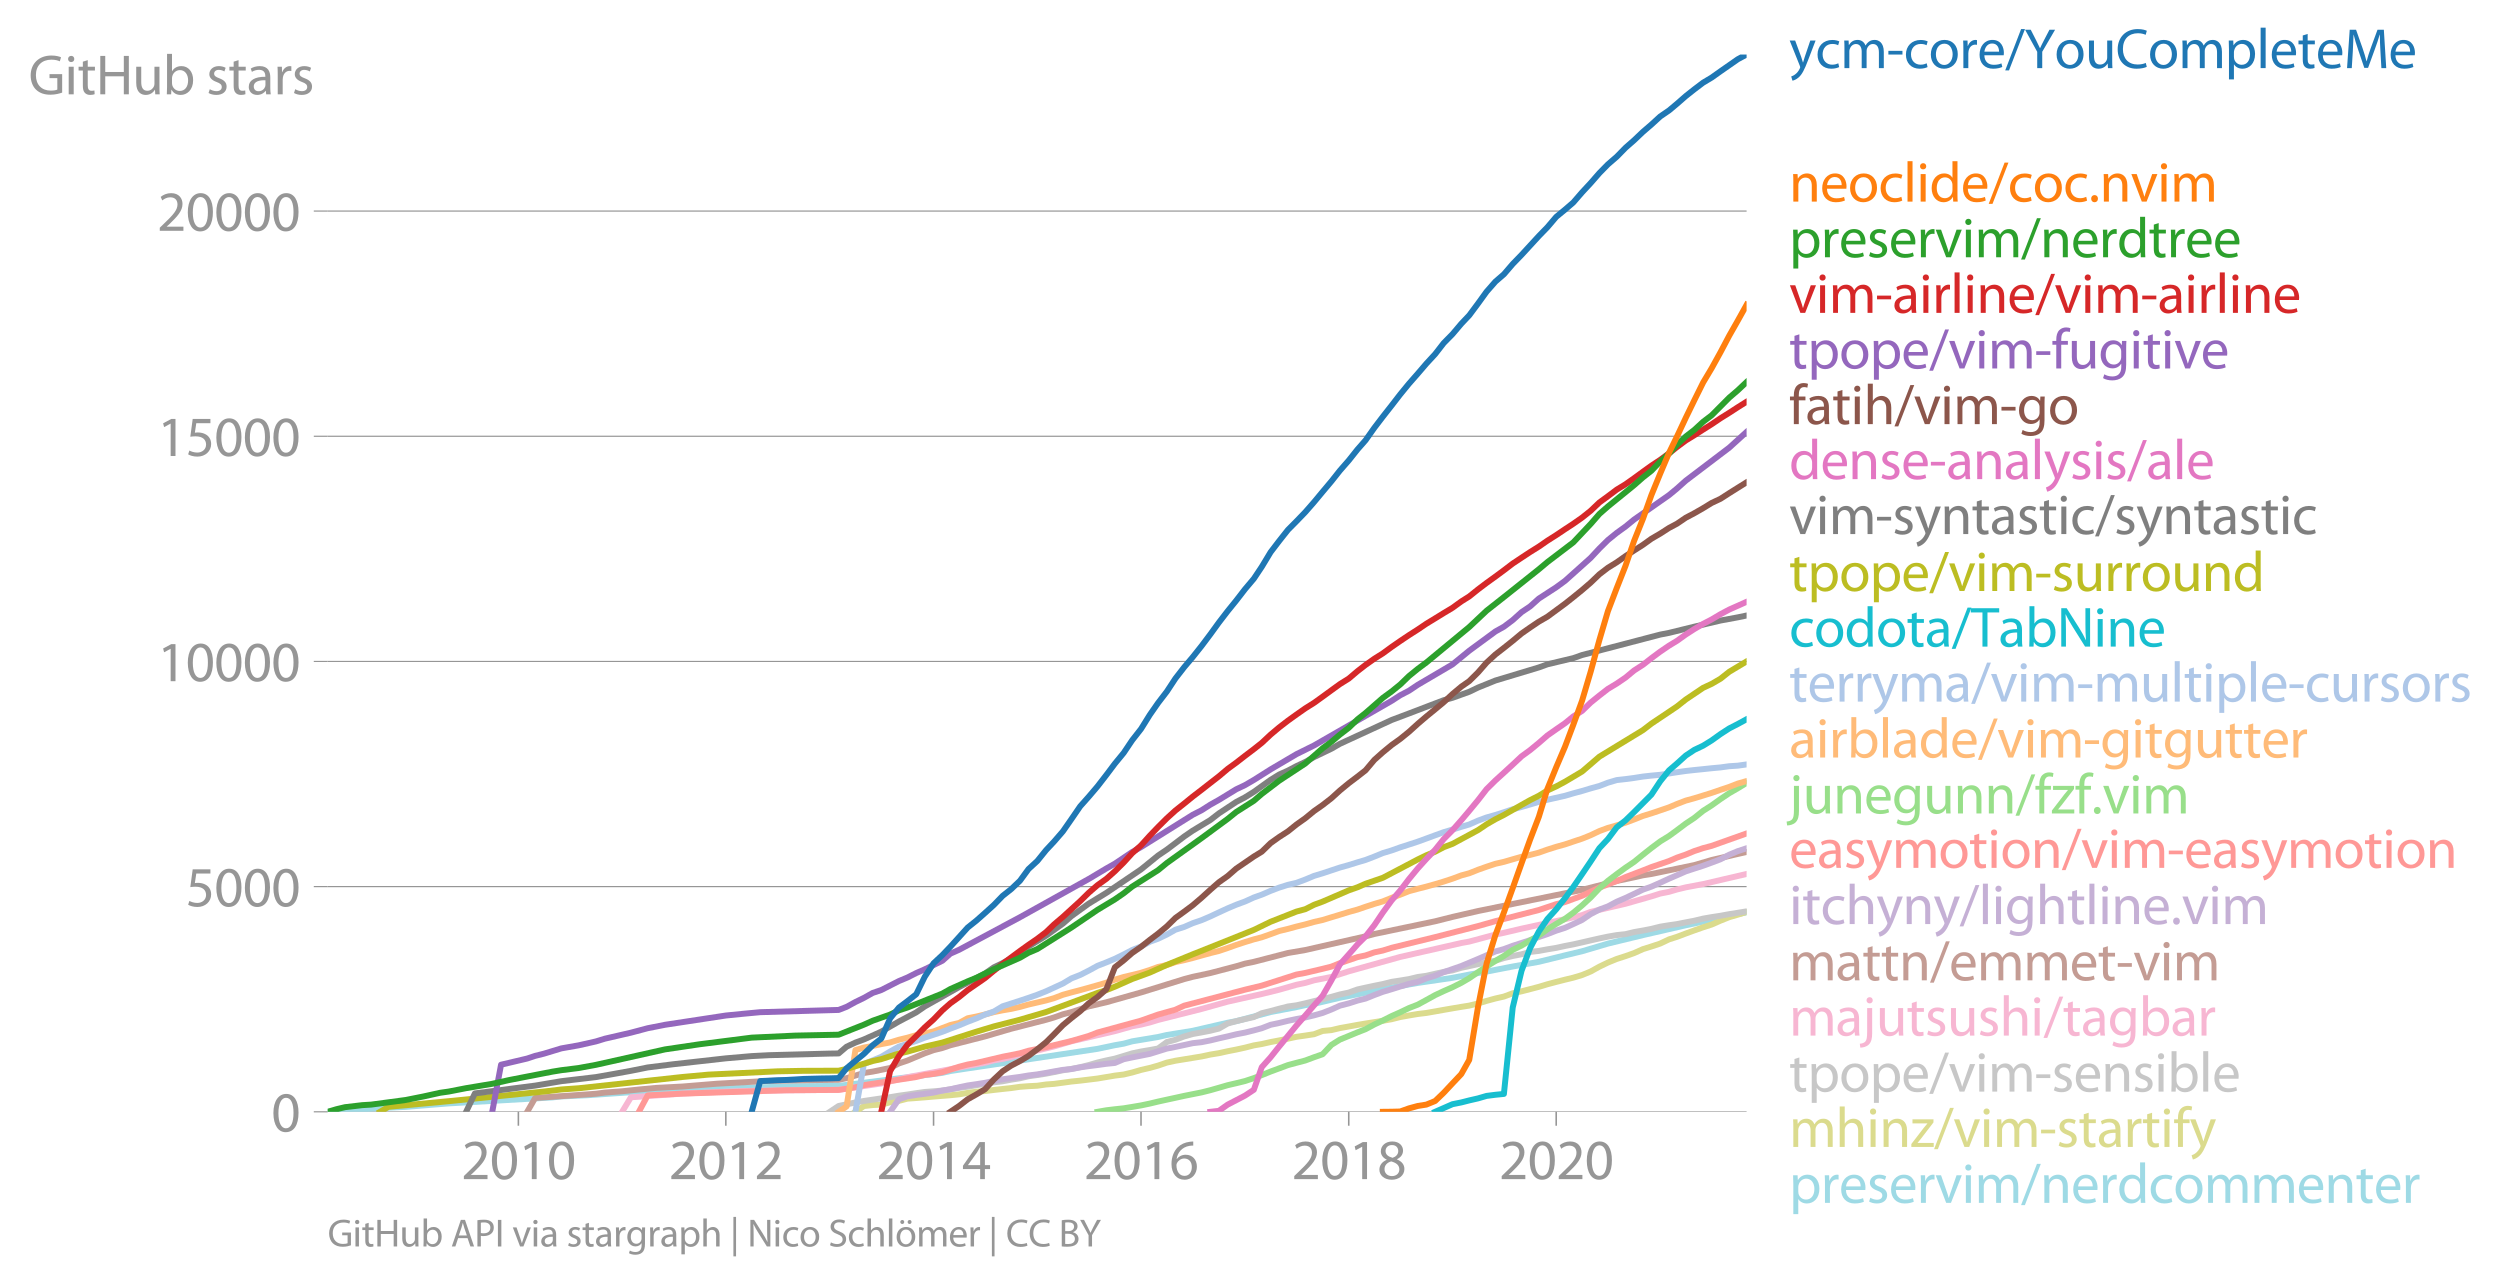<svg height="431.141" viewBox="0 0 629.218 323.356" width="838.957" xmlns="http://www.w3.org/2000/svg" xmlns:xlink="http://www.w3.org/1999/xlink"><defs><style>*{stroke-linecap:butt;stroke-linejoin:round}</style></defs><g id="figure_1"><path d="M0 323.356h629.218V0H0z" style="fill:none" id="patch_1"/><g id="axes_1"><path d="M82.476 279.829h357.12V13.717H82.476z" style="fill:none" id="patch_2"/><g id="matplotlib.axis_1"><g id="xtick_1"><g id="line2d_1"><defs><path d="M0 0v3.5" id="m887805b06a" style="stroke:#969696;stroke-width:.4"/></defs><use style="fill:#969696;stroke:#969696;stroke-width:.4" x="130.469" xlink:href="#m887805b06a" y="279.829"/></g><g style="fill:#969696" transform="matrix(.14 0 0 -.14 116.106 296.769)" id="text_1"><defs><path d="M2944 0v467H1075v13l333 307c877 845 1434 1466 1434 2234 0 595-378 1209-1274 1209-480 0-890-179-1178-422l180-397c192 160 505 352 883 352 621 0 825-390 825-813-6-627-486-1164-1548-2176L288 346V0h2656z" id="MyriadPro-Regular-32" transform="scale(.016)"/><path d="M1677 4230c-845 0-1447-768-1447-2163C243 691 794-70 1606-70c922 0 1447 780 1447 2195 0 1325-499 2105-1376 2105zm-32-435c582 0 845-672 845-1696 0-1062-276-1734-852-1734-512 0-844 614-844 1696 0 1133 358 1734 851 1734z" id="MyriadPro-Regular-30" transform="scale(.016)"/><path d="M1510 0h544v4160h-480l-908-486 108-429 724 390h12V0z" id="MyriadPro-Regular-31" transform="scale(.016)"/></defs><use xlink:href="#MyriadPro-Regular-32"/><use x="51.3" xlink:href="#MyriadPro-Regular-30"/><use x="102.6" xlink:href="#MyriadPro-Regular-31"/><use x="153.9" xlink:href="#MyriadPro-Regular-30"/></g></g><g id="xtick_2"><use style="fill:#969696;stroke:#969696;stroke-width:.4" x="182.682" xlink:href="#m887805b06a" y="279.829" id="line2d_2"/><g style="fill:#969696" transform="matrix(.14 0 0 -.14 168.318 296.769)" id="text_2"><use xlink:href="#MyriadPro-Regular-32"/><use x="51.3" xlink:href="#MyriadPro-Regular-30"/><use x="102.6" xlink:href="#MyriadPro-Regular-31"/><use x="153.9" xlink:href="#MyriadPro-Regular-32"/></g></g><g id="xtick_3"><use style="fill:#969696;stroke:#969696;stroke-width:.4" x="234.966" xlink:href="#m887805b06a" y="279.829" id="line2d_3"/><g style="fill:#969696" transform="matrix(.14 0 0 -.14 220.603 296.769)" id="text_3"><defs><path d="M2560 0v1133h582v441h-582v2586h-608L96 1504v-371h1933V0h531zM666 1574v13l1017 1415c115 192 218 371 346 614h19c-13-218-19-435-19-653V1574H666z" id="MyriadPro-Regular-34" transform="scale(.016)"/></defs><use xlink:href="#MyriadPro-Regular-32"/><use x="51.3" xlink:href="#MyriadPro-Regular-30"/><use x="102.6" xlink:href="#MyriadPro-Regular-31"/><use x="153.9" xlink:href="#MyriadPro-Regular-34"/></g></g><g id="xtick_4"><use style="fill:#969696;stroke:#969696;stroke-width:.4" x="287.178" xlink:href="#m887805b06a" y="279.829" id="line2d_4"/><g style="fill:#969696" transform="matrix(.14 0 0 -.14 272.815 296.769)" id="text_4"><defs><path d="M2662 4224c-102 0-243-6-409-32-525-64-986-275-1331-614-410-410-704-1056-704-1876C218 621 800-70 1690-70c864 0 1382 704 1382 1465 0 813-518 1344-1254 1344-461 0-807-217-1005-480h-19c96 685 563 1331 1446 1479 160 25 307 32 422 25v461zM1690 365c-589 0-903 505-916 1190 0 103 26 186 64 250 154 301 468 512 807 512 518 0 857-359 857-954s-326-998-806-998h-6z" id="MyriadPro-Regular-36" transform="scale(.016)"/></defs><use xlink:href="#MyriadPro-Regular-32"/><use x="51.3" xlink:href="#MyriadPro-Regular-30"/><use x="102.6" xlink:href="#MyriadPro-Regular-31"/><use x="153.9" xlink:href="#MyriadPro-Regular-36"/></g></g><g id="xtick_5"><use style="fill:#969696;stroke:#969696;stroke-width:.4" x="339.462" xlink:href="#m887805b06a" y="279.829" id="line2d_5"/><g style="fill:#969696" transform="matrix(.14 0 0 -.14 325.1 296.769)" id="text_5"><defs><path d="M1062 2170c-512-218-825-589-825-1114C237 448 762-70 1632-70c794 0 1414 486 1414 1209 0 506-320 871-838 1075v20c512 243 685 620 685 972 0 519-403 1024-1210 1024-729 0-1286-448-1286-1107 0-358 198-717 659-934l6-19zm583-1831c-531 0-851 371-832 794 0 397 262 717 749 857 563-160 915-403 915-908 0-423-327-743-832-743zm6 3488c506 0 704-345 704-678 0-378-275-634-633-755-480 128-794 352-794 768 0 358 256 665 723 665z" id="MyriadPro-Regular-38" transform="scale(.016)"/></defs><use xlink:href="#MyriadPro-Regular-32"/><use x="51.3" xlink:href="#MyriadPro-Regular-30"/><use x="102.6" xlink:href="#MyriadPro-Regular-31"/><use x="153.9" xlink:href="#MyriadPro-Regular-38"/></g></g><g id="xtick_6"><use style="fill:#969696;stroke:#969696;stroke-width:.4" x="391.675" xlink:href="#m887805b06a" y="279.829" id="line2d_6"/><g style="fill:#969696" transform="matrix(.14 0 0 -.14 377.312 296.769)" id="text_6"><use xlink:href="#MyriadPro-Regular-32"/><use x="51.3" xlink:href="#MyriadPro-Regular-30"/><use x="102.6" xlink:href="#MyriadPro-Regular-32"/><use x="153.9" xlink:href="#MyriadPro-Regular-30"/></g></g></g><g id="matplotlib.axis_2"><g id="ytick_1"><path clip-path="url(#pfabd63488b)" d="M82.476 279.829h357.12" style="fill:none;stroke:#969696;stroke-linecap:square;stroke-width:.3" id="line2d_7"/><g id="line2d_8"><defs><path d="M0 0h-3.5" id="m510ba812ea" style="stroke:#969696;stroke-width:.3"/></defs><use style="fill:#969696;stroke:#969696;stroke-width:.3" x="82.476" xlink:href="#m510ba812ea" y="279.829"/></g><use xlink:href="#MyriadPro-Regular-30" style="fill:#969696" transform="matrix(.14 0 0 -.14 68.295 284.799)" id="text_7"/></g><g id="ytick_2"><path clip-path="url(#pfabd63488b)" d="M82.476 223.151h357.12" style="fill:none;stroke:#969696;stroke-linecap:square;stroke-width:.3" id="line2d_9"/><use style="fill:#969696;stroke:#969696;stroke-width:.3" x="82.476" xlink:href="#m510ba812ea" y="223.151" id="line2d_10"/><g style="fill:#969696" transform="matrix(.14 0 0 -.14 46.75 228.121)" id="text_8"><defs><path d="M2771 4160H781L512 2163c154 19 339 45 576 45 832 0 1190-384 1197-922 0-556-455-902-986-902-377 0-717 128-889 230L269 186C467 58 851-70 1306-70c902 0 1548 608 1548 1420 0 525-268 884-595 1069-256 154-576 224-896 224-153 0-243-13-339-25l160 1068h1587v474z" id="MyriadPro-Regular-35" transform="scale(.016)"/></defs><use xlink:href="#MyriadPro-Regular-35"/><use x="51.3" xlink:href="#MyriadPro-Regular-30"/><use x="102.6" xlink:href="#MyriadPro-Regular-30"/><use x="153.9" xlink:href="#MyriadPro-Regular-30"/></g></g><g id="ytick_3"><path clip-path="url(#pfabd63488b)" d="M82.476 166.474h357.12" style="fill:none;stroke:#969696;stroke-linecap:square;stroke-width:.3" id="line2d_11"/><use style="fill:#969696;stroke:#969696;stroke-width:.3" x="82.476" xlink:href="#m510ba812ea" y="166.474" id="line2d_12"/><g style="fill:#969696" transform="matrix(.14 0 0 -.14 39.568 171.444)" id="text_9"><use xlink:href="#MyriadPro-Regular-31"/><use x="51.3" xlink:href="#MyriadPro-Regular-30"/><use x="102.6" xlink:href="#MyriadPro-Regular-30"/><use x="153.9" xlink:href="#MyriadPro-Regular-30"/><use x="205.2" xlink:href="#MyriadPro-Regular-30"/></g></g><g id="ytick_4"><path clip-path="url(#pfabd63488b)" d="M82.476 109.796h357.12" style="fill:none;stroke:#969696;stroke-linecap:square;stroke-width:.3" id="line2d_13"/><use style="fill:#969696;stroke:#969696;stroke-width:.3" x="82.476" xlink:href="#m510ba812ea" y="109.796" id="line2d_14"/><g style="fill:#969696" transform="matrix(.14 0 0 -.14 39.568 114.766)" id="text_10"><use xlink:href="#MyriadPro-Regular-31"/><use x="51.3" xlink:href="#MyriadPro-Regular-35"/><use x="102.6" xlink:href="#MyriadPro-Regular-30"/><use x="153.9" xlink:href="#MyriadPro-Regular-30"/><use x="205.2" xlink:href="#MyriadPro-Regular-30"/></g></g><g id="ytick_5"><path clip-path="url(#pfabd63488b)" d="M82.476 53.119h357.12" style="fill:none;stroke:#969696;stroke-linecap:square;stroke-width:.3" id="line2d_15"/><use style="fill:#969696;stroke:#969696;stroke-width:.3" x="82.476" xlink:href="#m510ba812ea" y="53.119" id="line2d_16"/><g style="fill:#969696" transform="matrix(.14 0 0 -.14 39.568 58.089)" id="text_11"><use xlink:href="#MyriadPro-Regular-32"/><use x="51.3" xlink:href="#MyriadPro-Regular-30"/><use x="102.6" xlink:href="#MyriadPro-Regular-30"/><use x="153.9" xlink:href="#MyriadPro-Regular-30"/><use x="205.2" xlink:href="#MyriadPro-Regular-30"/></g></g><g style="fill:#969696" transform="matrix(.14 0 0 -.14 7.2 23.736)" id="text_12"><defs><path d="M3770 2266H2349v-448h877V531c-128-64-378-115-743-115-1005 0-1664 646-1664 1741 0 1081 685 1734 1735 1734 435 0 723-83 953-185l135 454c-186 90-576 198-1076 198-1446 0-2329-940-2336-2227 0-672 231-1248 602-1606 422-403 960-570 1613-570 582 0 1075 147 1325 237v2074z" id="MyriadPro-Regular-47" transform="scale(.016)"/><path d="M1030 0v3098H467V0h563zM749 4320c-205 0-352-154-352-352 0-192 141-346 339-346 224 0 365 154 358 346 0 198-134 352-345 352z" id="MyriadPro-Regular-69" transform="scale(.016)"/><path d="M595 3667v-569H115v-429h480V979c0-365 58-640 218-806C947 19 1158-70 1421-70c217 0 390 38 499 83l-26 422c-83-25-172-38-326-38-314 0-422 217-422 601v1671h806v429h-806v742l-551-173z" id="MyriadPro-Regular-74" transform="scale(.016)"/><path d="M486 4314V0h557v2022h2087V0h563v4314h-563V2509H1043v1805H486z" id="MyriadPro-Regular-48" transform="scale(.016)"/><path d="M3059 3098h-563V1197c0-103-19-205-51-288-103-250-365-512-743-512-512 0-691 397-691 985v1716H448V1286C448 198 1030-70 1517-70c550 0 877 326 1024 576h13l32-506h499c-19 243-26 525-26 845v2253z" id="MyriadPro-Regular-75" transform="scale(.016)"/><path d="M467 800c0-275-13-589-25-800h486l26 512h19c230-410 589-582 1037-582 691 0 1388 550 1388 1657 7 941-537 1581-1305 1581-499 0-858-224-1056-570h-13v1946H467V800zm557 998c0 90 19 167 32 231 115 429 474 691 858 691 601 0 921-531 921-1152 0-710-352-1190-941-1190-409 0-736 268-844 659-13 64-26 134-26 205v556z" id="MyriadPro-Regular-62" transform="scale(.016)"/><path d="M250 147C467 19 781-70 1120-70c736 0 1158 390 1158 934 0 461-275 730-812 934-404 154-589 269-589 525 0 231 185 423 518 423 288 0 512-103 634-180l141 410c-173 102-448 192-762 192-666 0-1069-410-1069-909 0-371 263-678 819-877 416-153 576-300 576-569 0-256-192-461-601-461-282 0-576 115-743 224L250 147z" id="MyriadPro-Regular-73" transform="scale(.016)"/><path d="M2643 1901c0 621-230 1267-1177 1267-391 0-762-109-1018-275l128-371c218 140 518 230 806 230 634 0 704-461 704-717v-64C890 1978 224 1568 224 819c0-448 320-889 947-889 442 0 775 217 947 460h20l44-390h512c-38 211-51 474-51 742v1159zm-544-858c0-57-13-121-32-179-89-262-345-518-749-518-288 0-531 172-531 537 0 602 698 711 1312 698v-538z" id="MyriadPro-Regular-61" transform="scale(.016)"/><path d="M467 0h557v1651c0 96 13 186 26 263 76 422 358 723 755 723 77 0 134-7 192-19v531c-51 13-96 19-160 19-378 0-717-262-858-678h-25l-20 608H442c19-288 25-602 25-967V0z" id="MyriadPro-Regular-72" transform="scale(.016)"/></defs><use xlink:href="#MyriadPro-Regular-47"/><use x="64.6" xlink:href="#MyriadPro-Regular-69"/><use x="88" xlink:href="#MyriadPro-Regular-74"/><use x="121.1" xlink:href="#MyriadPro-Regular-48"/><use x="186.3" xlink:href="#MyriadPro-Regular-75"/><use x="241.4" xlink:href="#MyriadPro-Regular-62"/><use x="298.3" xlink:href="#MyriadPro-Regular-20"/><use x="319.5" xlink:href="#MyriadPro-Regular-73"/><use x="359.1" xlink:href="#MyriadPro-Regular-74"/><use x="392.2" xlink:href="#MyriadPro-Regular-61"/><use x="440.4" xlink:href="#MyriadPro-Regular-72"/><use x="473.1" xlink:href="#MyriadPro-Regular-73"/></g></g><path clip-path="url(#pfabd63488b)" d="m82.476 279.829 2.217-.272 10.944-.67 6.508-.305 10.8-.873 26.107-1.508 2.217-.238 6.58-.306 10.944-.76 4.22-.328 6.508-.306 30.612-.862 10.944-.102 26.106-3.276 2.003-.453 4.363-.669 6.58-.975 26.106-3.944 4.363-.919 2.217-.385 2.146-.59L291.47 261l2.217-.51 6.509-1.054 8.797-2.029 2.146-.397 8.654-2.29 6.509-1.246 2.217-.488 2.218-.34 6.508-1.53 13.018-2.573 6.58-1.157 8.726-1.28 4.22-.817 4.363-.76 6.58-1.269 6.58-1.19 6.58-1.62 4.292-1.032 6.508-1.927 8.798-2.132 10.8-2.482 4.363-.918 2.146-.329 4.434-1.19 4.363-.816h0" style="fill:none;stroke:#9edae5;stroke-linecap:square;stroke-width:1.5" id="line2d_17"/><path clip-path="url(#pfabd63488b)" d="m215.297 279.829 2.145-1.451 2.218-.25 2.145-.102 2.218-.59 2.217-.362 2.145-.555 2.218-.16 2.145-.17 2.218-.192 2.217-.181 2.003-.159 2.217-.227 2.146-.362 2.217-.295 2.146-.17 2.217-.272 2.217-.25 2.146-.226 2.217-.318 2.146-.158 2.217-.114 2.217-.317 2.003-.147 2.217-.295 2.146-.295 2.217-.227 2.146-.26 2.217-.272 2.217-.374 2.146-.363 2.217-.272 2.146-.51 2.217-.646 2.218-.51 2.074-.579 2.217-.76 2.146-.464 2.217-.363 2.146-.351 2.217-.363 2.217-.476 2.146-.351 2.217-.488 2.146-.42 2.217-.487 2.217-.566 2.003-.34 2.217-.5 2.146-.407 2.217-.442 2.146-.465 2.217-.317 2.218-.34 2.145-.817 2.217-.215 2.146-.51 2.217-.397 2.218-.408 2.002-.34 2.218-.351 2.145-.34 2.218-.397 2.145-.544 2.218-.397 2.217-.374 2.146-.26 2.217-.386 2.146-.386 2.217-.385 2.217-.374 2.003-.318 2.217-.544 2.146-.646 2.217-.6 2.146-.488 2.217-.827 2.217-.488 2.146-.555 2.217-.578 2.146-.647 2.217-.589 2.217-.567 2.075-.499 2.217-.668 2.146-.884 2.217-1.225 2.145-1.031 2.218-.907 2.217-.714 2.146-.76 2.217-.997 2.146-.669 2.217-.737 2.217-1.054 2.003-.635 2.217-.839 2.146-.782 2.217-.782 2.146-.691 2.217-.975 2.217-.884 2.146-.624 2.217-.691" style="fill:none;stroke:#dbdb8d;stroke-linecap:square;stroke-width:1.5" id="line2d_18"/><path clip-path="url(#pfabd63488b)" d="m208.86 279.829 2.217-1.474 2.002-.408 2.218-.476 2.145-.374 2.218-.329 2.145-.317 2.218-.306 2.217-.375 2.145-.294 2.218-.34 2.145-.306 2.218-.16 2.217-.192 2.003-.317 2.217-.363 2.146-.295 2.217-.374 2.146-.34 2.217-.374 2.217-.272 2.146-.408 2.217-.351 2.146-.5 2.217-.317 2.217-.35 2.003-.386 2.217-.454 2.146-.351 2.217-.43 2.146-.534 2.217-.646 2.217-.521 2.146-.454 2.217-.668 2.146-.658 2.217-.465 2.218-.374 2.074-.385 2.217-1.632 2.146-.579 2.217-.827 2.146-.612 2.217-.397 2.217-.43 2.146-.533 2.217-1.281 2.146-.59 2.217-.533 2.217-.498 2.003-.975 2.217-.544 2.146-.578 2.217-.567 2.146-.295 2.217-.499 2.218-.555 2.145-.488 2.217-.589 2.146-.6 2.217-.477 2.218-.793 2.002-.442 2.218-.476 2.145-.431 2.218-.556 2.145-.328 2.218-.363 2.217-.533 2.146-.295 2.217-.51 2.146-.476 2.217-.374 2.217-.657 2.003-.431 2.217-.488 2.146-.464 2.217-.386 2.146-.68 2.217-.521 2.217-.431 2.146-.59 2.217-.26 2.146-.397 2.217-.363 2.217-.487 2.075-.397 2.217-.499 2.146-.498 2.217-.5 2.145-.453 2.218-.385 2.217-.238 2.146-.521 2.217-.386 2.146-.42 2.217-.555 2.217-.362 2.003-.284 2.217-.442 2.146-.408 2.217-.533 2.146-.374 2.217-.34 2.217-.408 2.146-.34 2.217-.363" style="fill:none;stroke:#c7c7c7;stroke-linecap:square;stroke-width:1.5" id="line2d_19"/><g style="fill:#1f77b4" transform="matrix(.14 0 0 -.14 450.31 17.14)" id="text_13"><defs><path d="M58 3098 1203 243c26-70 39-115 39-147s-20-77-45-134c-128-288-320-506-474-628-166-140-352-230-493-275l141-473c141 25 416 121 691 364 384 333 660 877 1063 1940l845 2208h-596l-614-1818c-77-224-141-461-198-646h-13c-51 185-128 428-199 633L672 3098H58z" id="MyriadPro-Regular-79" transform="scale(.016)"/><path d="M2579 538c-160-71-371-154-691-154-614 0-1075 442-1075 1158 0 647 384 1172 1094 1172 307 0 519-71 653-148l128 436c-154 76-448 160-781 160-1011 0-1664-692-1664-1645C243 570 851-70 1786-70c416 0 742 108 889 185l-96 423z" id="MyriadPro-Regular-63" transform="scale(.016)"/><path d="M467 0h551v1869c0 96 12 192 44 275 90 282 346 563 698 563 429 0 646-358 646-851V0h551v1914c0 102 19 204 45 281 96 275 345 512 665 512 455 0 672-358 672-953V0h551v1824c0 1075-608 1344-1018 1344-294 0-499-77-685-218-128-96-249-230-345-403h-13c-135 365-455 621-877 621-512 0-800-275-973-570h-19l-26 500H442c19-256 25-519 25-839V0z" id="MyriadPro-Regular-6d" transform="scale(.016)"/><path d="M192 1939v-416h1581v416H192z" id="MyriadPro-Regular-2d" transform="scale(.016)"/><path d="M1779 3168c-857 0-1536-608-1536-1645C243 544 890-70 1728-70c749 0 1542 499 1542 1644 0 948-601 1594-1491 1594zm-13-422c666 0 928-666 928-1191 0-697-403-1203-940-1203-551 0-941 512-941 1190 0 589 288 1204 953 1204z" id="MyriadPro-Regular-6f" transform="scale(.016)"/><path d="M2957 1446c6 58 19 148 19 263 0 569-269 1459-1280 1459-902 0-1453-736-1453-1670C243 563 813-70 1766-70c493 0 832 108 1031 198l-96 403c-211-89-455-160-858-160-563 0-1049 314-1062 1075h2176zM787 1850c45 390 295 915 864 915 634 0 787-557 781-915H787z" id="MyriadPro-Regular-65" transform="scale(.016)"/><path d="m422-256 1792 4640h-435L-6-256h428z" id="MyriadPro-Regular-2f" transform="scale(.016)"/><path d="M2010 0v1837l1446 2477h-634l-620-1191c-167-326-314-608-436-889h-12c-135 300-263 563-429 889L717 4314H83l1363-2484V0h564z" id="MyriadPro-Regular-59" transform="scale(.016)"/><path d="M3386 582c-224-108-570-179-909-179-1050 0-1658 679-1658 1735 0 1132 672 1779 1683 1779 359 0 660-77 871-179l134 454c-147 77-486 192-1024 192-1337 0-2253-915-2253-2266C230 704 1146-70 2362-70c524 0 934 108 1139 211l-115 441z" id="MyriadPro-Regular-43" transform="scale(.016)"/><path d="M467-1267h557V416h13c185-307 544-486 953-486 730 0 1408 550 1408 1664 0 940-563 1574-1312 1574-505 0-870-224-1100-602h-13l-26 532H442c12-295 25-615 25-1012v-3353zm557 3059c0 77 19 160 38 230 109 423 468 698 852 698 595 0 921-531 921-1152 0-710-345-1197-941-1197-403 0-742 269-844 659-13 71-26 148-26 231v531z" id="MyriadPro-Regular-70" transform="scale(.016)"/><path d="M467 0h563v4544H467V0z" id="MyriadPro-Regular-6c" transform="scale(.016)"/><path d="M4230 0h544l-268 4314h-711l-768-2087c-192-544-345-1017-454-1453h-19c-109 448-256 922-436 1453l-736 2087H672L371 0h531l116 1850c38 646 70 1369 83 1907h13c121-512 294-1069 499-1677L2310 26h423l761 2092c218 589 397 1133 544 1639h20c-7-538 32-1261 64-1863L4230 0z" id="MyriadPro-Regular-4d" transform="scale(.016)"/></defs><use xlink:href="#MyriadPro-Regular-79"/><use x="47.1" xlink:href="#MyriadPro-Regular-63"/><use x="91.9" xlink:href="#MyriadPro-Regular-6d"/><use x="175.3" xlink:href="#MyriadPro-Regular-2d"/><use x="206" xlink:href="#MyriadPro-Regular-63"/><use x="250.8" xlink:href="#MyriadPro-Regular-6f"/><use x="305.7" xlink:href="#MyriadPro-Regular-72"/><use x="338.4" xlink:href="#MyriadPro-Regular-65"/><use x="388.5" xlink:href="#MyriadPro-Regular-2f"/><use x="422.8" xlink:href="#MyriadPro-Regular-59"/><use x="476.9" xlink:href="#MyriadPro-Regular-6f"/><use x="531.8" xlink:href="#MyriadPro-Regular-75"/><use x="586.9" xlink:href="#MyriadPro-Regular-43"/><use x="644.9" xlink:href="#MyriadPro-Regular-6f"/><use x="699.8" xlink:href="#MyriadPro-Regular-6d"/><use x="783.2" xlink:href="#MyriadPro-Regular-70"/><use x="840.1" xlink:href="#MyriadPro-Regular-6c"/><use x="863.7" xlink:href="#MyriadPro-Regular-65"/><use x="913.8" xlink:href="#MyriadPro-Regular-74"/><use x="946.9" xlink:href="#MyriadPro-Regular-65"/><use x="997" xlink:href="#MyriadPro-Regular-4d"/><use x="1077.4" xlink:href="#MyriadPro-Regular-65"/></g><g style="fill:#ff7f0e" transform="matrix(.14 0 0 -.14 450.31 50.745)" id="text_14"><defs><path d="M467 0h563v1862c0 96 13 192 39 263 96 313 384 576 755 576 531 0 717-416 717-915V0h563v1850c0 1062-666 1318-1094 1318-512 0-871-288-1024-582h-13l-32 512H442c19-256 25-519 25-839V0z" id="MyriadPro-Regular-6e" transform="scale(.016)"/><path d="M2579 4544V2694h-13c-140 250-460 474-934 474-755 0-1395-634-1389-1664C243 563 819-70 1568-70c506 0 883 262 1056 608h13l25-538h506c-19 211-26 525-26 800v3744h-563zm0-3245c0-89-6-166-25-243-103-422-448-672-826-672-608 0-915 518-915 1146 0 684 345 1196 928 1196 422 0 729-294 813-652 19-71 25-167 25-237v-538z" id="MyriadPro-Regular-64" transform="scale(.016)"/><path d="M710-70c237 0 384 172 384 403 0 237-153 403-377 403S333 570 333 333c0-231 153-403 371-403h6z" id="MyriadPro-Regular-2e" transform="scale(.016)"/><path d="M83 3098 1261 0h537l1216 3098h-588l-602-1741c-102-282-192-538-262-794h-20c-64 256-147 512-249 794L685 3098H83z" id="MyriadPro-Regular-76" transform="scale(.016)"/></defs><use xlink:href="#MyriadPro-Regular-6e"/><use x="55.5" xlink:href="#MyriadPro-Regular-65"/><use x="105.6" xlink:href="#MyriadPro-Regular-6f"/><use x="160.5" xlink:href="#MyriadPro-Regular-63"/><use x="205.3" xlink:href="#MyriadPro-Regular-6c"/><use x="228.9" xlink:href="#MyriadPro-Regular-69"/><use x="252.3" xlink:href="#MyriadPro-Regular-64"/><use x="308.7" xlink:href="#MyriadPro-Regular-65"/><use x="358.8" xlink:href="#MyriadPro-Regular-2f"/><use x="393.1" xlink:href="#MyriadPro-Regular-63"/><use x="437.9" xlink:href="#MyriadPro-Regular-6f"/><use x="492.8" xlink:href="#MyriadPro-Regular-63"/><use x="537.6" xlink:href="#MyriadPro-Regular-2e"/><use x="558.3" xlink:href="#MyriadPro-Regular-6e"/><use x="613.8" xlink:href="#MyriadPro-Regular-76"/><use x="661.9" xlink:href="#MyriadPro-Regular-69"/><use x="685.3" xlink:href="#MyriadPro-Regular-6d"/></g><g style="fill:#2ca02c" transform="matrix(.14 0 0 -.14 450.31 64.745)" id="text_15"><use xlink:href="#MyriadPro-Regular-70"/><use x="56.9" xlink:href="#MyriadPro-Regular-72"/><use x="89.6" xlink:href="#MyriadPro-Regular-65"/><use x="139.7" xlink:href="#MyriadPro-Regular-73"/><use x="179.3" xlink:href="#MyriadPro-Regular-65"/><use x="229.4" xlink:href="#MyriadPro-Regular-72"/><use x="262.1" xlink:href="#MyriadPro-Regular-76"/><use x="310.2" xlink:href="#MyriadPro-Regular-69"/><use x="333.6" xlink:href="#MyriadPro-Regular-6d"/><use x="417" xlink:href="#MyriadPro-Regular-2f"/><use x="451.3" xlink:href="#MyriadPro-Regular-6e"/><use x="506.8" xlink:href="#MyriadPro-Regular-65"/><use x="556.9" xlink:href="#MyriadPro-Regular-72"/><use x="589.6" xlink:href="#MyriadPro-Regular-64"/><use x="646" xlink:href="#MyriadPro-Regular-74"/><use x="679.1" xlink:href="#MyriadPro-Regular-72"/><use x="711.8" xlink:href="#MyriadPro-Regular-65"/><use x="761.9" xlink:href="#MyriadPro-Regular-65"/></g><g style="fill:#d62728" transform="matrix(.14 0 0 -.14 450.31 78.745)" id="text_16"><use xlink:href="#MyriadPro-Regular-76"/><use x="48.1" xlink:href="#MyriadPro-Regular-69"/><use x="71.5" xlink:href="#MyriadPro-Regular-6d"/><use x="154.9" xlink:href="#MyriadPro-Regular-2d"/><use x="185.6" xlink:href="#MyriadPro-Regular-61"/><use x="233.8" xlink:href="#MyriadPro-Regular-69"/><use x="257.2" xlink:href="#MyriadPro-Regular-72"/><use x="289.9" xlink:href="#MyriadPro-Regular-6c"/><use x="313.5" xlink:href="#MyriadPro-Regular-69"/><use x="336.9" xlink:href="#MyriadPro-Regular-6e"/><use x="392.4" xlink:href="#MyriadPro-Regular-65"/><use x="442.5" xlink:href="#MyriadPro-Regular-2f"/><use x="476.8" xlink:href="#MyriadPro-Regular-76"/><use x="524.9" xlink:href="#MyriadPro-Regular-69"/><use x="548.3" xlink:href="#MyriadPro-Regular-6d"/><use x="631.7" xlink:href="#MyriadPro-Regular-2d"/><use x="662.4" xlink:href="#MyriadPro-Regular-61"/><use x="710.6" xlink:href="#MyriadPro-Regular-69"/><use x="734" xlink:href="#MyriadPro-Regular-72"/><use x="766.7" xlink:href="#MyriadPro-Regular-6c"/><use x="790.3" xlink:href="#MyriadPro-Regular-69"/><use x="813.7" xlink:href="#MyriadPro-Regular-6e"/><use x="869.2" xlink:href="#MyriadPro-Regular-65"/></g><g style="fill:#9467bd" transform="matrix(.14 0 0 -.14 450.31 92.744)" id="text_17"><defs><path d="M1082 0v2669h748v429h-748v166c0 474 121 896 601 896 160 0 275-32 359-70l76 435c-108 45-281 89-480 89-262 0-544-83-755-288-262-249-358-646-358-1081v-147H90v-429h435V0h557z" id="MyriadPro-Regular-66" transform="scale(.016)"/><path d="M3110 2246c0 378 13 628 26 852h-493l-25-468h-13c-135 256-429 538-967 538-710 0-1395-595-1395-1645C243 666 794 13 1562 13c480 0 812 230 985 518h13V186c0-781-422-1082-998-1082-384 0-704 115-909 243l-141-429c250-166 659-256 1030-256 391 0 826 90 1127 372 301 268 441 704 441 1414v1798zm-556-928c0-96-13-204-45-300-122-359-435-576-781-576-608 0-915 505-915 1113 0 717 384 1171 921 1171 410 0 685-268 788-595 25-77 32-160 32-256v-557z" id="MyriadPro-Regular-67" transform="scale(.016)"/></defs><use xlink:href="#MyriadPro-Regular-74"/><use x="33.1" xlink:href="#MyriadPro-Regular-70"/><use x="90" xlink:href="#MyriadPro-Regular-6f"/><use x="144.9" xlink:href="#MyriadPro-Regular-70"/><use x="201.8" xlink:href="#MyriadPro-Regular-65"/><use x="251.9" xlink:href="#MyriadPro-Regular-2f"/><use x="286.2" xlink:href="#MyriadPro-Regular-76"/><use x="334.3" xlink:href="#MyriadPro-Regular-69"/><use x="357.7" xlink:href="#MyriadPro-Regular-6d"/><use x="441.1" xlink:href="#MyriadPro-Regular-2d"/><use x="471.8" xlink:href="#MyriadPro-Regular-66"/><use x="501" xlink:href="#MyriadPro-Regular-75"/><use x="556.1" xlink:href="#MyriadPro-Regular-67"/><use x="612" xlink:href="#MyriadPro-Regular-69"/><use x="635.4" xlink:href="#MyriadPro-Regular-74"/><use x="668.5" xlink:href="#MyriadPro-Regular-69"/><use x="691.9" xlink:href="#MyriadPro-Regular-76"/><use x="740" xlink:href="#MyriadPro-Regular-65"/></g><g style="fill:#8c564b" transform="matrix(.14 0 0 -.14 450.31 106.744)" id="text_18"><defs><path d="M467 0h563v1869c0 109 7 192 39 269 102 307 390 563 755 563 531 0 717-423 717-922V0h563v1843c0 1069-666 1325-1082 1325-211 0-409-64-576-160-172-96-313-237-403-397h-13v1933H467V0z" id="MyriadPro-Regular-68" transform="scale(.016)"/></defs><use xlink:href="#MyriadPro-Regular-66"/><use x="29.2" xlink:href="#MyriadPro-Regular-61"/><use x="77.4" xlink:href="#MyriadPro-Regular-74"/><use x="110.5" xlink:href="#MyriadPro-Regular-69"/><use x="133.9" xlink:href="#MyriadPro-Regular-68"/><use x="189.4" xlink:href="#MyriadPro-Regular-2f"/><use x="223.7" xlink:href="#MyriadPro-Regular-76"/><use x="271.8" xlink:href="#MyriadPro-Regular-69"/><use x="295.2" xlink:href="#MyriadPro-Regular-6d"/><use x="378.6" xlink:href="#MyriadPro-Regular-2d"/><use x="409.3" xlink:href="#MyriadPro-Regular-67"/><use x="465.2" xlink:href="#MyriadPro-Regular-6f"/></g><g style="fill:#e377c2" transform="matrix(.14 0 0 -.14 450.31 120.584)" id="text_19"><use xlink:href="#MyriadPro-Regular-64"/><use x="56.4" xlink:href="#MyriadPro-Regular-65"/><use x="106.5" xlink:href="#MyriadPro-Regular-6e"/><use x="162" xlink:href="#MyriadPro-Regular-73"/><use x="201.6" xlink:href="#MyriadPro-Regular-65"/><use x="251.7" xlink:href="#MyriadPro-Regular-2d"/><use x="282.4" xlink:href="#MyriadPro-Regular-61"/><use x="330.6" xlink:href="#MyriadPro-Regular-6e"/><use x="386.1" xlink:href="#MyriadPro-Regular-61"/><use x="434.3" xlink:href="#MyriadPro-Regular-6c"/><use x="457.9" xlink:href="#MyriadPro-Regular-79"/><use x="505" xlink:href="#MyriadPro-Regular-73"/><use x="544.6" xlink:href="#MyriadPro-Regular-69"/><use x="568" xlink:href="#MyriadPro-Regular-73"/><use x="607.6" xlink:href="#MyriadPro-Regular-2f"/><use x="641.9" xlink:href="#MyriadPro-Regular-61"/><use x="690.1" xlink:href="#MyriadPro-Regular-6c"/><use x="713.7" xlink:href="#MyriadPro-Regular-65"/></g><g style="fill:#7f7f7f" transform="matrix(.14 0 0 -.14 450.31 134.424)" id="text_20"><use xlink:href="#MyriadPro-Regular-76"/><use x="48.1" xlink:href="#MyriadPro-Regular-69"/><use x="71.5" xlink:href="#MyriadPro-Regular-6d"/><use x="154.9" xlink:href="#MyriadPro-Regular-2d"/><use x="185.6" xlink:href="#MyriadPro-Regular-73"/><use x="225.2" xlink:href="#MyriadPro-Regular-79"/><use x="272.3" xlink:href="#MyriadPro-Regular-6e"/><use x="327.8" xlink:href="#MyriadPro-Regular-74"/><use x="360.9" xlink:href="#MyriadPro-Regular-61"/><use x="409.1" xlink:href="#MyriadPro-Regular-73"/><use x="448.7" xlink:href="#MyriadPro-Regular-74"/><use x="481.8" xlink:href="#MyriadPro-Regular-69"/><use x="505.2" xlink:href="#MyriadPro-Regular-63"/><use x="550" xlink:href="#MyriadPro-Regular-2f"/><use x="584.3" xlink:href="#MyriadPro-Regular-73"/><use x="623.9" xlink:href="#MyriadPro-Regular-79"/><use x="671" xlink:href="#MyriadPro-Regular-6e"/><use x="726.5" xlink:href="#MyriadPro-Regular-74"/><use x="759.6" xlink:href="#MyriadPro-Regular-61"/><use x="807.8" xlink:href="#MyriadPro-Regular-73"/><use x="847.4" xlink:href="#MyriadPro-Regular-74"/><use x="880.5" xlink:href="#MyriadPro-Regular-69"/><use x="903.9" xlink:href="#MyriadPro-Regular-63"/></g><g style="fill:#bcbd22" transform="matrix(.14 0 0 -.14 450.31 148.745)" id="text_21"><use xlink:href="#MyriadPro-Regular-74"/><use x="33.1" xlink:href="#MyriadPro-Regular-70"/><use x="90" xlink:href="#MyriadPro-Regular-6f"/><use x="144.9" xlink:href="#MyriadPro-Regular-70"/><use x="201.8" xlink:href="#MyriadPro-Regular-65"/><use x="251.9" xlink:href="#MyriadPro-Regular-2f"/><use x="286.2" xlink:href="#MyriadPro-Regular-76"/><use x="334.3" xlink:href="#MyriadPro-Regular-69"/><use x="357.7" xlink:href="#MyriadPro-Regular-6d"/><use x="441.1" xlink:href="#MyriadPro-Regular-2d"/><use x="471.8" xlink:href="#MyriadPro-Regular-73"/><use x="511.4" xlink:href="#MyriadPro-Regular-75"/><use x="566.5" xlink:href="#MyriadPro-Regular-72"/><use x="599.2" xlink:href="#MyriadPro-Regular-72"/><use x="631.9" xlink:href="#MyriadPro-Regular-6f"/><use x="686.8" xlink:href="#MyriadPro-Regular-75"/><use x="741.9" xlink:href="#MyriadPro-Regular-6e"/><use x="797.4" xlink:href="#MyriadPro-Regular-64"/></g><g style="fill:#17becf" transform="matrix(.14 0 0 -.14 450.31 162.745)" id="text_22"><defs><path d="M1306 0h563v3840h1318v474H-6v-474h1312V0z" id="MyriadPro-Regular-54" transform="scale(.016)"/><path d="M1011 0v1843c0 717-13 1235-45 1779l20 7c217-467 505-960 806-1440L3162 0h563v4314h-525V2509c0-672 13-1197 64-1773l-13-6c-205 441-454 896-774 1401L1094 4314H486V0h525z" id="MyriadPro-Regular-4e" transform="scale(.016)"/></defs><use xlink:href="#MyriadPro-Regular-63"/><use x="44.8" xlink:href="#MyriadPro-Regular-6f"/><use x="99.7" xlink:href="#MyriadPro-Regular-64"/><use x="156.1" xlink:href="#MyriadPro-Regular-6f"/><use x="211" xlink:href="#MyriadPro-Regular-74"/><use x="244.1" xlink:href="#MyriadPro-Regular-61"/><use x="292.3" xlink:href="#MyriadPro-Regular-2f"/><use x="326.6" xlink:href="#MyriadPro-Regular-54"/><use x="376.3" xlink:href="#MyriadPro-Regular-61"/><use x="424.5" xlink:href="#MyriadPro-Regular-62"/><use x="481.4" xlink:href="#MyriadPro-Regular-4e"/><use x="547.2" xlink:href="#MyriadPro-Regular-69"/><use x="570.6" xlink:href="#MyriadPro-Regular-6e"/><use x="626.1" xlink:href="#MyriadPro-Regular-65"/></g><g style="fill:#aec7e8" transform="matrix(.14 0 0 -.14 450.31 176.584)" id="text_23"><use xlink:href="#MyriadPro-Regular-74"/><use x="33.1" xlink:href="#MyriadPro-Regular-65"/><use x="83.2" xlink:href="#MyriadPro-Regular-72"/><use x="115.9" xlink:href="#MyriadPro-Regular-72"/><use x="148.6" xlink:href="#MyriadPro-Regular-79"/><use x="195.7" xlink:href="#MyriadPro-Regular-6d"/><use x="279.1" xlink:href="#MyriadPro-Regular-61"/><use x="327.3" xlink:href="#MyriadPro-Regular-2f"/><use x="361.6" xlink:href="#MyriadPro-Regular-76"/><use x="409.7" xlink:href="#MyriadPro-Regular-69"/><use x="433.1" xlink:href="#MyriadPro-Regular-6d"/><use x="516.5" xlink:href="#MyriadPro-Regular-2d"/><use x="547.2" xlink:href="#MyriadPro-Regular-6d"/><use x="630.6" xlink:href="#MyriadPro-Regular-75"/><use x="685.7" xlink:href="#MyriadPro-Regular-6c"/><use x="709.3" xlink:href="#MyriadPro-Regular-74"/><use x="742.4" xlink:href="#MyriadPro-Regular-69"/><use x="765.8" xlink:href="#MyriadPro-Regular-70"/><use x="822.7" xlink:href="#MyriadPro-Regular-6c"/><use x="846.3" xlink:href="#MyriadPro-Regular-65"/><use x="896.4" xlink:href="#MyriadPro-Regular-2d"/><use x="927.1" xlink:href="#MyriadPro-Regular-63"/><use x="971.9" xlink:href="#MyriadPro-Regular-75"/><use x="1027" xlink:href="#MyriadPro-Regular-72"/><use x="1059.7" xlink:href="#MyriadPro-Regular-73"/><use x="1099.3" xlink:href="#MyriadPro-Regular-6f"/><use x="1154.2" xlink:href="#MyriadPro-Regular-72"/><use x="1186.9" xlink:href="#MyriadPro-Regular-73"/></g><g style="fill:#ffbb78" transform="matrix(.14 0 0 -.14 450.31 190.668)" id="text_24"><use xlink:href="#MyriadPro-Regular-61"/><use x="48.2" xlink:href="#MyriadPro-Regular-69"/><use x="71.6" xlink:href="#MyriadPro-Regular-72"/><use x="104.3" xlink:href="#MyriadPro-Regular-62"/><use x="161.2" xlink:href="#MyriadPro-Regular-6c"/><use x="184.8" xlink:href="#MyriadPro-Regular-61"/><use x="233" xlink:href="#MyriadPro-Regular-64"/><use x="289.4" xlink:href="#MyriadPro-Regular-65"/><use x="339.5" xlink:href="#MyriadPro-Regular-2f"/><use x="373.8" xlink:href="#MyriadPro-Regular-76"/><use x="421.9" xlink:href="#MyriadPro-Regular-69"/><use x="445.3" xlink:href="#MyriadPro-Regular-6d"/><use x="528.7" xlink:href="#MyriadPro-Regular-2d"/><use x="559.4" xlink:href="#MyriadPro-Regular-67"/><use x="615.3" xlink:href="#MyriadPro-Regular-69"/><use x="638.7" xlink:href="#MyriadPro-Regular-74"/><use x="671.8" xlink:href="#MyriadPro-Regular-67"/><use x="727.7" xlink:href="#MyriadPro-Regular-75"/><use x="782.8" xlink:href="#MyriadPro-Regular-74"/><use x="815.9" xlink:href="#MyriadPro-Regular-74"/><use x="849" xlink:href="#MyriadPro-Regular-65"/><use x="899.1" xlink:href="#MyriadPro-Regular-72"/></g><g style="fill:#98df8a" transform="matrix(.14 0 0 -.14 450.31 204.731)" id="text_25"><defs><path d="M-230-1350c300 0 710 102 960 352 275 281 371 672 371 1273v2823H538V493c0-743-58-992-212-1165C192-819-32-890-288-909l58-441zM826 4320c-212 0-359-154-359-352 0-186 135-346 346-346 224 0 358 160 352 346 0 198-135 352-339 352z" id="MyriadPro-Regular-6a" transform="scale(.016)"/><path d="M115 0h2515v448H819v13c141 160 269 313 397 486l1382 1799 7 352H243v-455h1677v-13c-141-166-269-313-403-480L115 326V0z" id="MyriadPro-Regular-7a" transform="scale(.016)"/></defs><use xlink:href="#MyriadPro-Regular-6a"/><use x="24.3" xlink:href="#MyriadPro-Regular-75"/><use x="79.4" xlink:href="#MyriadPro-Regular-6e"/><use x="134.9" xlink:href="#MyriadPro-Regular-65"/><use x="185" xlink:href="#MyriadPro-Regular-67"/><use x="240.9" xlink:href="#MyriadPro-Regular-75"/><use x="296" xlink:href="#MyriadPro-Regular-6e"/><use x="351.5" xlink:href="#MyriadPro-Regular-6e"/><use x="407" xlink:href="#MyriadPro-Regular-2f"/><use x="441.3" xlink:href="#MyriadPro-Regular-66"/><use x="470.5" xlink:href="#MyriadPro-Regular-7a"/><use x="513.3" xlink:href="#MyriadPro-Regular-66"/><use x="542.5" xlink:href="#MyriadPro-Regular-2e"/><use x="563.2" xlink:href="#MyriadPro-Regular-76"/><use x="611.3" xlink:href="#MyriadPro-Regular-69"/><use x="634.7" xlink:href="#MyriadPro-Regular-6d"/></g><g style="fill:#ff9896" transform="matrix(.14 0 0 -.14 450.31 218.424)" id="text_26"><use xlink:href="#MyriadPro-Regular-65"/><use x="50.1" xlink:href="#MyriadPro-Regular-61"/><use x="98.3" xlink:href="#MyriadPro-Regular-73"/><use x="137.9" xlink:href="#MyriadPro-Regular-79"/><use x="185" xlink:href="#MyriadPro-Regular-6d"/><use x="268.4" xlink:href="#MyriadPro-Regular-6f"/><use x="323.3" xlink:href="#MyriadPro-Regular-74"/><use x="356.4" xlink:href="#MyriadPro-Regular-69"/><use x="379.8" xlink:href="#MyriadPro-Regular-6f"/><use x="434.7" xlink:href="#MyriadPro-Regular-6e"/><use x="490.2" xlink:href="#MyriadPro-Regular-2f"/><use x="524.5" xlink:href="#MyriadPro-Regular-76"/><use x="572.6" xlink:href="#MyriadPro-Regular-69"/><use x="596" xlink:href="#MyriadPro-Regular-6d"/><use x="679.4" xlink:href="#MyriadPro-Regular-2d"/><use x="710.1" xlink:href="#MyriadPro-Regular-65"/><use x="760.2" xlink:href="#MyriadPro-Regular-61"/><use x="808.4" xlink:href="#MyriadPro-Regular-73"/><use x="848" xlink:href="#MyriadPro-Regular-79"/><use x="895.1" xlink:href="#MyriadPro-Regular-6d"/><use x="978.5" xlink:href="#MyriadPro-Regular-6f"/><use x="1033.4" xlink:href="#MyriadPro-Regular-74"/><use x="1066.5" xlink:href="#MyriadPro-Regular-69"/><use x="1089.9" xlink:href="#MyriadPro-Regular-6f"/><use x="1144.8" xlink:href="#MyriadPro-Regular-6e"/></g><g style="fill:#c5b0d5" transform="matrix(.14 0 0 -.14 450.31 232.584)" id="text_27"><use xlink:href="#MyriadPro-Regular-69"/><use x="23.4" xlink:href="#MyriadPro-Regular-74"/><use x="56.5" xlink:href="#MyriadPro-Regular-63"/><use x="101.3" xlink:href="#MyriadPro-Regular-68"/><use x="156.8" xlink:href="#MyriadPro-Regular-79"/><use x="203.9" xlink:href="#MyriadPro-Regular-6e"/><use x="259.4" xlink:href="#MyriadPro-Regular-79"/><use x="306.5" xlink:href="#MyriadPro-Regular-2f"/><use x="340.8" xlink:href="#MyriadPro-Regular-6c"/><use x="364.4" xlink:href="#MyriadPro-Regular-69"/><use x="387.8" xlink:href="#MyriadPro-Regular-67"/><use x="443.7" xlink:href="#MyriadPro-Regular-68"/><use x="499.2" xlink:href="#MyriadPro-Regular-74"/><use x="532.3" xlink:href="#MyriadPro-Regular-6c"/><use x="555.9" xlink:href="#MyriadPro-Regular-69"/><use x="579.3" xlink:href="#MyriadPro-Regular-6e"/><use x="634.8" xlink:href="#MyriadPro-Regular-65"/><use x="684.9" xlink:href="#MyriadPro-Regular-2e"/><use x="705.6" xlink:href="#MyriadPro-Regular-76"/><use x="753.7" xlink:href="#MyriadPro-Regular-69"/><use x="777.1" xlink:href="#MyriadPro-Regular-6d"/></g><g style="fill:#c49c94" transform="matrix(.14 0 0 -.14 450.31 246.745)" id="text_28"><use xlink:href="#MyriadPro-Regular-6d"/><use x="83.4" xlink:href="#MyriadPro-Regular-61"/><use x="131.6" xlink:href="#MyriadPro-Regular-74"/><use x="164.7" xlink:href="#MyriadPro-Regular-74"/><use x="197.8" xlink:href="#MyriadPro-Regular-6e"/><use x="253.3" xlink:href="#MyriadPro-Regular-2f"/><use x="287.6" xlink:href="#MyriadPro-Regular-65"/><use x="337.7" xlink:href="#MyriadPro-Regular-6d"/><use x="421.1" xlink:href="#MyriadPro-Regular-6d"/><use x="504.5" xlink:href="#MyriadPro-Regular-65"/><use x="554.6" xlink:href="#MyriadPro-Regular-74"/><use x="587.7" xlink:href="#MyriadPro-Regular-2d"/><use x="618.4" xlink:href="#MyriadPro-Regular-76"/><use x="666.5" xlink:href="#MyriadPro-Regular-69"/><use x="689.9" xlink:href="#MyriadPro-Regular-6d"/></g><g style="fill:#f7b6d2" transform="matrix(.14 0 0 -.14 450.31 260.654)" id="text_29"><use xlink:href="#MyriadPro-Regular-6d"/><use x="83.4" xlink:href="#MyriadPro-Regular-61"/><use x="131.6" xlink:href="#MyriadPro-Regular-6a"/><use x="155.9" xlink:href="#MyriadPro-Regular-75"/><use x="211" xlink:href="#MyriadPro-Regular-74"/><use x="244.1" xlink:href="#MyriadPro-Regular-73"/><use x="283.7" xlink:href="#MyriadPro-Regular-75"/><use x="338.8" xlink:href="#MyriadPro-Regular-73"/><use x="378.4" xlink:href="#MyriadPro-Regular-68"/><use x="433.9" xlink:href="#MyriadPro-Regular-69"/><use x="457.3" xlink:href="#MyriadPro-Regular-2f"/><use x="491.6" xlink:href="#MyriadPro-Regular-74"/><use x="524.7" xlink:href="#MyriadPro-Regular-61"/><use x="572.9" xlink:href="#MyriadPro-Regular-67"/><use x="628.8" xlink:href="#MyriadPro-Regular-62"/><use x="685.7" xlink:href="#MyriadPro-Regular-61"/><use x="733.9" xlink:href="#MyriadPro-Regular-72"/></g><g style="fill:#c7c7c7" transform="matrix(.14 0 0 -.14 450.31 274.745)" id="text_30"><use xlink:href="#MyriadPro-Regular-74"/><use x="33.1" xlink:href="#MyriadPro-Regular-70"/><use x="90" xlink:href="#MyriadPro-Regular-6f"/><use x="144.9" xlink:href="#MyriadPro-Regular-70"/><use x="201.8" xlink:href="#MyriadPro-Regular-65"/><use x="251.9" xlink:href="#MyriadPro-Regular-2f"/><use x="286.2" xlink:href="#MyriadPro-Regular-76"/><use x="334.3" xlink:href="#MyriadPro-Regular-69"/><use x="357.7" xlink:href="#MyriadPro-Regular-6d"/><use x="441.1" xlink:href="#MyriadPro-Regular-2d"/><use x="471.8" xlink:href="#MyriadPro-Regular-73"/><use x="511.4" xlink:href="#MyriadPro-Regular-65"/><use x="561.5" xlink:href="#MyriadPro-Regular-6e"/><use x="617" xlink:href="#MyriadPro-Regular-73"/><use x="656.6" xlink:href="#MyriadPro-Regular-69"/><use x="680" xlink:href="#MyriadPro-Regular-62"/><use x="736.9" xlink:href="#MyriadPro-Regular-6c"/><use x="760.5" xlink:href="#MyriadPro-Regular-65"/></g><g style="fill:#dbdb8d" transform="matrix(.14 0 0 -.14 450.31 288.661)" id="text_31"><use xlink:href="#MyriadPro-Regular-6d"/><use x="83.4" xlink:href="#MyriadPro-Regular-68"/><use x="138.9" xlink:href="#MyriadPro-Regular-69"/><use x="162.3" xlink:href="#MyriadPro-Regular-6e"/><use x="217.8" xlink:href="#MyriadPro-Regular-7a"/><use x="260.6" xlink:href="#MyriadPro-Regular-2f"/><use x="294.9" xlink:href="#MyriadPro-Regular-76"/><use x="343" xlink:href="#MyriadPro-Regular-69"/><use x="366.4" xlink:href="#MyriadPro-Regular-6d"/><use x="449.8" xlink:href="#MyriadPro-Regular-2d"/><use x="480.5" xlink:href="#MyriadPro-Regular-73"/><use x="520.1" xlink:href="#MyriadPro-Regular-74"/><use x="553.2" xlink:href="#MyriadPro-Regular-61"/><use x="601.4" xlink:href="#MyriadPro-Regular-72"/><use x="634.1" xlink:href="#MyriadPro-Regular-74"/><use x="667.2" xlink:href="#MyriadPro-Regular-69"/><use x="690.6" xlink:href="#MyriadPro-Regular-66"/><use x="719.8" xlink:href="#MyriadPro-Regular-79"/></g><g style="fill:#9edae5" transform="matrix(.14 0 0 -.14 450.31 302.745)" id="text_32"><use xlink:href="#MyriadPro-Regular-70"/><use x="56.9" xlink:href="#MyriadPro-Regular-72"/><use x="89.6" xlink:href="#MyriadPro-Regular-65"/><use x="139.7" xlink:href="#MyriadPro-Regular-73"/><use x="179.3" xlink:href="#MyriadPro-Regular-65"/><use x="229.4" xlink:href="#MyriadPro-Regular-72"/><use x="262.1" xlink:href="#MyriadPro-Regular-76"/><use x="310.2" xlink:href="#MyriadPro-Regular-69"/><use x="333.6" xlink:href="#MyriadPro-Regular-6d"/><use x="417" xlink:href="#MyriadPro-Regular-2f"/><use x="451.3" xlink:href="#MyriadPro-Regular-6e"/><use x="506.8" xlink:href="#MyriadPro-Regular-65"/><use x="556.9" xlink:href="#MyriadPro-Regular-72"/><use x="589.6" xlink:href="#MyriadPro-Regular-64"/><use x="646" xlink:href="#MyriadPro-Regular-63"/><use x="690.8" xlink:href="#MyriadPro-Regular-6f"/><use x="745.7" xlink:href="#MyriadPro-Regular-6d"/><use x="829.1" xlink:href="#MyriadPro-Regular-6d"/><use x="912.5" xlink:href="#MyriadPro-Regular-65"/><use x="962.6" xlink:href="#MyriadPro-Regular-6e"/><use x="1018.1" xlink:href="#MyriadPro-Regular-74"/><use x="1051.2" xlink:href="#MyriadPro-Regular-65"/><use x="1101.3" xlink:href="#MyriadPro-Regular-72"/></g><g style="fill:#969696" transform="matrix(.097 0 0 -.097 82.476 313.727)" id="text_33"><defs><path d="M2714 1357 3174 0h596L2298 4314h-672L160 0h576l448 1357h1530zm-1415 435 423 1248c83 262 153 525 217 781h13c64-250 128-506 224-787l422-1242H1299z" id="MyriadPro-Regular-41" transform="scale(.016)"/><path d="M486 0h557v1728c128-32 282-38 448-38 544 0 1024 160 1319 473 217 224 332 531 332 922 0 384-140 697-377 902-256 231-659 359-1210 359-448 0-800-39-1069-84V0zm557 3859c96 26 282 45 525 45 614 0 1018-275 1018-845 0-595-410-921-1082-921-186 0-339 12-461 44v1677z" id="MyriadPro-Regular-50" transform="scale(.016)"/><path d="M486 4314V0h557v4314H486z" id="MyriadPro-Regular-49" transform="scale(.016)"/><path d="M550 4800v-6400h429v6400H550z" id="MyriadPro-Regular-7c" transform="scale(.016)"/><path d="M269 211C499 58 954-70 1370-70c1017 0 1510 582 1510 1248 0 633-371 985-1101 1267-595 230-857 429-857 832 0 294 224 646 812 646 391 0 679-128 820-205l153 455c-192 109-512 211-953 211-839 0-1396-499-1396-1171 0-608 436-973 1140-1223 582-224 812-454 812-857 0-435-332-736-902-736-384 0-749 128-998 281L269 211z" id="MyriadPro-Regular-53" transform="scale(.016)"/><path d="M1165 3648c185 0 313 154 313 326 0 186-134 327-313 327s-327-147-327-327c0-172 135-326 320-326h7zm1184 0c185 0 313 154 313 326 0 186-134 327-313 327s-320-147-320-327c0-172 128-326 313-326h7zm-570-480c-857 0-1536-608-1536-1645C243 544 890-70 1728-70c749 0 1542 499 1542 1644 0 948-601 1594-1491 1594zm-13-422c666 0 928-666 928-1191 0-697-403-1203-940-1203-551 0-941 512-941 1190 0 589 288 1204 953 1204z" id="MyriadPro-Regular-f6" transform="scale(.016)"/><path d="M486 13c186-26 480-51 864-51 704 0 1191 128 1492 403 217 211 364 493 364 864 0 640-480 979-889 1081v13c454 167 729 531 729 947 0 340-134 596-358 762-269 218-627 314-1184 314-390 0-774-39-1018-90V13zm557 3865c90 20 237 39 493 39 563 0 947-199 947-704 0-416-345-723-934-723h-506v1388zm0-1811h461c608 0 1114-243 1114-832 0-627-532-838-1108-838-198 0-358 6-467 25v1645z" id="MyriadPro-Regular-42" transform="scale(.016)"/></defs><use xlink:href="#MyriadPro-Regular-47"/><use x="64.6" xlink:href="#MyriadPro-Regular-69"/><use x="88" xlink:href="#MyriadPro-Regular-74"/><use x="121.1" xlink:href="#MyriadPro-Regular-48"/><use x="186.3" xlink:href="#MyriadPro-Regular-75"/><use x="241.4" xlink:href="#MyriadPro-Regular-62"/><use x="298.3" xlink:href="#MyriadPro-Regular-20"/><use x="319.5" xlink:href="#MyriadPro-Regular-41"/><use x="380.7" xlink:href="#MyriadPro-Regular-50"/><use x="433.9" xlink:href="#MyriadPro-Regular-49"/><use x="457.8" xlink:href="#MyriadPro-Regular-20"/><use x="479" xlink:href="#MyriadPro-Regular-76"/><use x="527.1" xlink:href="#MyriadPro-Regular-69"/><use x="550.5" xlink:href="#MyriadPro-Regular-61"/><use x="598.7" xlink:href="#MyriadPro-Regular-20"/><use x="619.9" xlink:href="#MyriadPro-Regular-73"/><use x="659.5" xlink:href="#MyriadPro-Regular-74"/><use x="692.6" xlink:href="#MyriadPro-Regular-61"/><use x="740.8" xlink:href="#MyriadPro-Regular-72"/><use x="773.5" xlink:href="#MyriadPro-Regular-67"/><use x="829.4" xlink:href="#MyriadPro-Regular-72"/><use x="862.1" xlink:href="#MyriadPro-Regular-61"/><use x="910.3" xlink:href="#MyriadPro-Regular-70"/><use x="967.2" xlink:href="#MyriadPro-Regular-68"/><use x="1022.7" xlink:href="#MyriadPro-Regular-20"/><use x="1043.9" xlink:href="#MyriadPro-Regular-7c"/><use x="1067.8" xlink:href="#MyriadPro-Regular-20"/><use x="1089" xlink:href="#MyriadPro-Regular-4e"/><use x="1154.8" xlink:href="#MyriadPro-Regular-69"/><use x="1178.2" xlink:href="#MyriadPro-Regular-63"/><use x="1223" xlink:href="#MyriadPro-Regular-6f"/><use x="1277.9" xlink:href="#MyriadPro-Regular-20"/><use x="1299.1" xlink:href="#MyriadPro-Regular-53"/><use x="1348.4" xlink:href="#MyriadPro-Regular-63"/><use x="1393.2" xlink:href="#MyriadPro-Regular-68"/><use x="1448.7" xlink:href="#MyriadPro-Regular-6c"/><use x="1472.3" xlink:href="#MyriadPro-Regular-f6"/><use x="1527.2" xlink:href="#MyriadPro-Regular-6d"/><use x="1610.6" xlink:href="#MyriadPro-Regular-65"/><use x="1660.7" xlink:href="#MyriadPro-Regular-72"/><use x="1693.4" xlink:href="#MyriadPro-Regular-20"/><use x="1714.6" xlink:href="#MyriadPro-Regular-7c"/><use x="1738.5" xlink:href="#MyriadPro-Regular-20"/><use x="1759.7" xlink:href="#MyriadPro-Regular-43"/><use x="1817.7" xlink:href="#MyriadPro-Regular-43"/><use x="1875.7" xlink:href="#MyriadPro-Regular-20"/><use x="1896.9" xlink:href="#MyriadPro-Regular-42"/><use x="1951.1" xlink:href="#MyriadPro-Regular-59"/></g><path clip-path="url(#pfabd63488b)" d="m156.575 279.829 2.218-3.662 12.945-.918 10.944-.499 6.508-.204 21.887-.26 10.728-1.587 6.58-1.587 19.527-3.65 2.217-.59 2.217-.363 2.146-.476 4.363-1.28 2.217-.363 4.22-1.02 4.363-1.293 10.943-2.55 4.363-1.225 2.217-.419 2.218-.544 2.074-.635 10.943-2.766 6.58-1.836 8.583-1.927 4.363-1.077 4.363-1.247 2.217-.465 2.218-.657 4.362-.85 4.363-1.417 12.946-3.616 15.378-3.503 2.003-.363 6.58-1.768 2.146-.442 4.434-1.043 13.018-2.845 2.217-.556 2.146-.816 4.362-1.02 4.435-1.031 6.509-1.86 2.217-.702 2.217-.442 2.003-.59 2.217-.533 4.363-.827 10.943-2.55h0" style="fill:none;stroke:#f7b6d2;stroke-linecap:square;stroke-width:1.5" id="line2d_20"/><path clip-path="url(#pfabd63488b)" d="m132.686 279.829 2.003-3.48 8.726-.601 6.58-.465 2.217-.295 4.363-.328 4.22-.443 4.363-.408 6.58-.34 8.726-.714 13.09-.714 6.58-.113 6.508-.102 4.435-.057 2.002-.408 4.363-1.304 2.218-.351 4.363-.907 2.217-1.145 2.145-.725 4.363-1.825 2.218-.794 2.217-.544 2.003-.68 8.726-2.233 6.58-1.927 8.797-2.256 2.003-.59 2.217-.793 2.146-.555 4.363-1.44 4.434-1.031 8.726-2.471 10.872-3.367 2.146-.567 4.434-.952 6.509-1.712 2.217-.657 2.217-.454 8.583-2.221 4.363-.749 15.163-3.446 2.218-.589 15.306-3.197 4.363-1.1 6.437-1.484 26.178-5.34 8.726-2.22 4.363-.919 2.217-.51 2.146-.329 10.8-2.244 4.363-1.281 6.58-1.52 2.217-.498h0" style="fill:none;stroke:#c49c94;stroke-linecap:square;stroke-width:1.5" id="line2d_21"/><path clip-path="url(#pfabd63488b)" d="m224.023 279.829 2.217-3.152 2.145-.76 2.218-.34 2.145-.271 2.218-.318 2.217-.51 2.003-.317 2.217-.51 2.146-.454 2.217-.328 2.146-.34 2.217-.477 2.217-.408 2.146-.306 2.217-.294 2.146-.363 2.217-.272 2.217-.374 2.003-.374 2.217-.386 2.146-.204 2.217-.43 2.146-.307 2.217-.283 2.217-.306 2.146-.215 2.217-.941 2.146-.454 2.217-.442 2.218-.442 2.074-.646 2.217-.691 2.146-.42 2.217-.476 2.146-.465 2.217-.25 2.217-.441 2.146-.522 2.217-.498 2.146-.522 2.217-.43 2.217-.556 2.003-.544 2.217-.862 2.146-.453 2.217-.544 2.146-.454 2.217-.396 2.218-.533 2.145-.6 2.217-.874 2.146-.963 2.217-.567 2.218-.714 2.002-.499 2.218-.895 2.145-.805 2.218-.658 2.145-.68 2.218-.669 2.217-.51 2.146-.872 2.217-.68 2.146-.873 2.217-.783 2.217-.77 2.003-.84 2.217-.929 2.146-.93 2.217-.963 2.146-.6 2.217-.828 2.217-.714 2.146-.703 2.217-.805 2.146-.725 2.217-.862 2.217-.714 2.075-.94 2.217-1.044 2.146-1.462 2.217-1.156 2.145-.794 2.218-1.179 2.217-.952 2.146-1.02 2.217-1.065 2.146-.76 2.217-.986 2.217-1.02 2.003-.862 2.217-.975 2.146-.702 2.217-.715 2.146-.782 2.217-.839 2.217-1.156 2.146-.895 2.217-.726" style="fill:none;stroke:#c5b0d5;stroke-linecap:square;stroke-width:1.5" id="line2d_22"/><path clip-path="url(#pfabd63488b)" d="m160.795 279.829 2.217-4.138 8.726-.442 26.178-.85 13.16-.08 4.22-.668 2.146-.544 13.16-2.04 2.146-.522 2.218-.26 2.217-.432 4.22-1.371 2.146-.556 2.217-.408 6.58-1.553 4.363-.873 2.146-.634 4.434-.919 6.366-1.53 4.363-1.27 2.217-.872 10.943-2.993 4.292-1.519 4.363-1.224 2.217-1.02 15.306-4.024 4.22-1.02 8.726-2.789 2.217-.408 4.363-1.032 2.217-.555 2.146-.873 4.435-1.519 2.002-.42 2.218-.77 2.145-.465 2.218-.691 10.943-2.687 10.8-2.777 4.363-1.236 10.943-2.81 4.363-1.474 2.217-.533 4.292-1.576 4.363-2.063 4.363-1.643 2.217-.998 4.363-1.666 2.146-.85 4.434-1.52 2.003-.861 2.217-.77 2.146-.885 2.217-.737 2.146-.567 8.797-3.128h0" style="fill:none;stroke:#ff9896;stroke-linecap:square;stroke-width:1.5" id="line2d_23"/><path clip-path="url(#pfabd63488b)" d="m276.235 279.829 2.217-.386 2.146-.26 2.217-.239 2.146-.351 2.217-.374 2.218-.465 2.074-.499 2.217-.487 2.146-.465 2.217-.487 2.146-.43 2.217-.443 2.217-.555 2.146-.613 2.217-.646 2.146-.498 2.217-.545 2.217-.736 2.003-.76 2.217-.895 2.146-.794 2.217-.827 2.146-.578 2.217-.579 2.218-.827 2.145-.748 2.217-2.358 2.146-1.338 2.217-.906 2.218-.919 2.002-.782 2.218-1.19 2.145-.997 2.218-1.123 2.145-.952 2.218-1.065 2.217-.862 2.146-1.167 2.217-1.225 2.146-1.009 2.217-.974 2.217-1.111 2.003-1.168 2.217-1.519 2.146-1.428 2.217-1.406 2.146-1.247 2.217-1.53 2.217-1.077 2.146-1.28 2.217-1.259 2.146-1.553 2.217-1.371 2.217-1.281 2.075-1.52 2.217-1.847 2.146-1.972 2.217-2.335 2.145-1.882 2.218-1.69 2.217-1.62 2.146-1.451 2.217-1.802 2.146-1.7 2.217-1.656 2.217-1.36 2.003-1.462 2.217-1.667 2.146-1.428 2.217-1.78 2.146-1.371 2.217-1.587 2.217-1.485 2.146-1.236 2.217-1.36" style="fill:none;stroke:#98df8a;stroke-linecap:square;stroke-width:1.5" id="line2d_24"/><path clip-path="url(#pfabd63488b)" d="m211.077 279.829 2.002-1.36 2.218-14.17 2.145-.646 2.218-.397 2.145-.465 2.218-.42 2.217-.68 2.145-.52 2.218-.635 2.145-.465 2.218-.476 2.217-.85 2.003-.76 2.217-.521 2.146-1.18 2.217-.441 2.146-.51 2.217-.59 2.217-.453 2.146-.363 2.217-.499 2.146-.6 2.217-.51 2.217-.522 2.003-.567 2.217-.85 2.146-.6 2.217-.579 2.146-.59 2.217-.634 2.217-.658 2.146-.748 2.217-.669 2.146-.51 2.217-.555 2.218-.703 2.074-.76 2.217-.487 2.146-.737 2.217-.487 2.146-.544 2.217-.624 2.217-.612 2.146-.532 2.217-.749 2.146-.77 2.217-.726 2.217-.68 2.003-.521 2.217-.783 2.146-.793 2.217-.533 2.146-.59 2.217-.543 2.218-.624 2.145-.487 2.217-.68 2.146-.647 2.217-.691 2.218-.612 2.002-.692 2.218-.725 2.145-.635 2.218-.895 2.145-.794 2.218-.884 2.217-.6 2.146-.545 2.217-.623 2.146-.646 2.217-.726 2.217-.827 2.003-.545 2.217-.884 2.146-.76 2.217-.736 2.146-.487 2.217-.647 2.217-.634 2.146-.465 2.217-.578 2.146-.76 2.217-.702 2.217-.613 2.075-.702 2.217-.737 2.146-.862 2.217-1.054 2.145-.793 2.218-.635 2.217-.68 2.146-.805 2.217-.884 2.146-.658 2.217-.748 2.217-.76 2.003-.85 2.217-.85 2.146-.59 2.217-.68 2.146-.668 2.217-.77 2.217-.738 2.146-.839 2.217-.634" style="fill:none;stroke:#ffbb78;stroke-linecap:square;stroke-width:1.5" id="line2d_25"/><path clip-path="url(#pfabd63488b)" d="m215.297 279.829 2.145-12.061 2.218-.885 2.145-.895 2.218-1.326 2.217-1.247 2.145-.726 2.218-.703 2.145-.827 2.218-.725 2.217-.749 2.003-.793 2.217-.839 2.146-.895 2.217-.85 2.146-.953 2.217-.76 2.217-1.325 2.146-.692 2.217-.714 2.146-.714 2.217-.782 2.217-.885 2.003-.918 2.217-1.02 2.146-1.292 2.217-.873 2.146-1.088 2.217-1.213 2.217-.862 2.146-.906 2.217-1.089 2.146-1.122 2.217-.873 2.218-1.201 2.074-.76 2.217-1.054 2.146-1.213 2.217-.703 2.146-.94 2.217-.76 2.217-.952 2.146-1.009 2.217-1.02 2.146-.907 2.217-.816 2.217-1.009 2.003-.714 2.217-.952 2.146-.817 2.217-.702 2.146-.5 2.217-.827 2.218-.93 2.145-.645 2.217-.737 2.146-.714 2.217-.624 2.218-.691 2.002-.59 2.218-.85 2.145-.884 2.218-.669 2.145-.77 2.218-.715 2.217-.725 2.146-.782 2.217-.816 2.146-.783 2.217-.657 2.217-.691 2.003-.59 2.217-.975 2.146-.793 2.217-.624 2.146-.691 2.217-.748 2.217-.578 2.146-.624 2.217-.669 2.146-.521 2.217-.499 2.217-.499 2.075-.612 2.217-.6 2.146-.647 2.217-.612 2.145-.827 2.218-.658 2.217-.249 2.146-.283 2.217-.352 2.146-.238 2.217-.204 2.217-.329 2.003-.317 2.217-.317 2.146-.238 2.217-.227 2.146-.227 2.217-.204 2.217-.306 2.146-.136 2.217-.317" style="fill:none;stroke:#aec7e8;stroke-linecap:square;stroke-width:1.5" id="line2d_26"/><path clip-path="url(#pfabd63488b)" d="m361.206 279.829 2.146-.941 2.217-.975 2.217-.442 2.003-.51 2.217-.51 2.146-.624 2.217-.283 2.146-.216 2.217-21.741 2.217-9.239 2.146-5.701 2.217-4.206 2.146-3.128 2.217-2.449 2.217-2.8 2.075-2.81 2.217-3.231 2.146-3.174 2.217-3.378 2.145-2.29 2.218-2.959 2.217-1.745 2.146-2.086 2.217-2.233 2.146-2.154 2.217-3.355 2.217-2.755 2.003-1.723 2.217-2.006 2.146-1.428 2.217-1.055 2.146-1.326 2.217-1.587 2.217-1.44 2.146-1.099 2.217-1.213" style="fill:none;stroke:#17becf;stroke-linecap:square;stroke-width:1.5" id="line2d_27"/><path clip-path="url(#pfabd63488b)" d="m95.637 279.829 2.145-1.259 15.164-1.417 23.96-2.425 4.363-.522 4.363-.306 26.106-2.834 6.58-.6 17.381-.828 6.58-.125 8.798-.034 2.002-.442 6.58-1.995 2.146-.476 4.435-1.417 2.145-.465 4.363-1.258 4.435-1.031 8.583-2.744 4.363-1.315 6.58-1.689 6.58-1.938 12.946-4.806 2.217-.714 2.146-.85 4.363-1.939 4.435-1.62 4.291-1.928 6.509-2.664 15.377-6.143 4.22-2.052 6.509-2.562 2.217-.6 2.218-1.112 2.145-.793 6.58-2.834 2.218-.782 2.002-.884 4.363-1.497 8.798-4.625 2.146-1.042 2.217-.896 2.146-1.133 2.217-.84 6.437-3.468 2.146-1.45 2.217-1.282 2.146-1.088 4.434-2.516 2.146-1.202 2.217-1.11 2.146-1.327 2.217-1.02 2.217-1.19 4.292-2.551 4.363-3.752 10.943-6.665 2.146-1.644 6.437-4.319 2.217-1.757 4.363-2.936 2.146-.997 2.217-1.293 2.217-1.757 4.363-2.607h0" style="fill:none;stroke:#bcbd22;stroke-linecap:square;stroke-width:1.5" id="line2d_28"/><path clip-path="url(#pfabd63488b)" d="m117.309 279.829 2.217-4.637 15.163-1.96 6.58-1.112 8.726-1.031 4.363-.77 4.435-.806 4.22-.85 6.508-.816 6.58-.737 6.58-.737 6.51-.566 4.362-.227 15.306-.408 2.218-.034 2.002-1.7 2.218-1.032 2.145-.794 4.363-1.96 4.435-2.551 4.363-2.301 2.145-1.485 8.655-4.886 6.509-3.412 2.217-1.541 2.217-1.077 4.363-2.46 2.146-1.712 4.434-2.732 4.22-3.026 2.146-1.882 4.363-3.151 4.434-2.71 8.726-5.905 4.292-3.491 2.217-1.497 4.363-3.298 2.146-1.474 4.434-2.675 2.146-1.666 4.363-2.88 2.217-1.167 2.217-1.372 4.22-3.026 2.146-1.327 2.217-.997 2.146-1.134 2.217-1.043 2.218-1.235 4.362-2.097 2.146-1.236 13.018-5.996 4.363-1.644 8.726-3.332 2.217-.601 4.22-1.52 2.217-1.065 4.363-1.768 10.943-3.299 2.146-.782 6.509-1.553 2.217-.782 19.669-5.146 2.217-.431 6.366-1.564 6.58-1.542 4.363-.805 2.217-.465h0" style="fill:none;stroke:#7f7f7f;stroke-linecap:square;stroke-width:1.5" id="line2d_29"/><path clip-path="url(#pfabd63488b)" d="m304.63 279.829 2.146-.25 2.217-1.564 2.146-1.111 2.217-1.156 2.217-1.462 2.003-5.702 2.217-2.483 2.146-2.698 2.217-2.675 2.146-2.618 2.217-2.517 2.218-2.573 2.145-2.403 2.217-3.877 2.146-4.035 2.217-2.483 2.218-2.539 2.002-1.995 2.218-2.834 2.145-3.185 2.218-3.05 2.145-2.482 2.218-2.89 2.217-2.687 2.146-2.369 2.217-2.324 2.146-2.664 2.217-2.244 2.217-2.516 2.003-2.37 2.217-2.686 2.146-2.766 2.217-2.188 2.146-1.95 2.217-2.04 2.217-2.074 2.146-1.564 2.217-1.825 2.146-1.87 2.217-1.554 2.217-1.53 2.075-1.7 2.217-1.395 2.146-2.085 2.217-1.791 2.145-1.667 2.218-1.337 2.217-1.508 2.146-1.78 2.217-1.428 2.146-1.678 2.217-1.643 2.217-1.508 2.003-1.213 2.217-1.587 2.146-1.383 2.217-1.303 2.146-1.111 2.217-1.315 2.217-1.179 2.146-.952 2.217-.998" style="fill:none;stroke:#e377c2;stroke-linecap:square;stroke-width:1.5" id="line2d_30"/><path clip-path="url(#pfabd63488b)" d="m239.186 279.829 2.217-1.485 2.146-1.667 2.217-1.247 2.146-1.28 2.217-2.449 2.217-2.074 2.146-1.417 2.217-1.157 2.146-1.292 2.217-1.666 2.217-1.791 2.003-1.995 2.217-2.279 2.146-1.79 2.217-1.735 2.146-1.984 2.217-1.587 2.217-1.95 2.146-5.531 2.217-1.746 2.146-1.87 2.217-1.53 2.218-1.757 2.074-1.565 2.217-1.836 2.146-2.108 2.217-1.599 2.146-1.598 2.217-1.893 2.217-2.018 2.146-1.881 2.217-1.565 2.146-1.87 2.217-1.519 2.217-1.519 2.003-1.224 2.217-2.154 2.146-1.53 2.217-1.429 2.146-1.723 2.217-1.575 2.218-1.814 2.145-1.507 2.217-1.723 2.146-1.95 2.217-1.825 2.218-1.678 2.002-1.564 2.218-2.63 2.145-1.916 2.218-1.825 2.145-1.53 2.218-1.802 2.217-2.007 2.146-1.836 2.217-1.814 2.146-1.78 2.217-2.062 2.217-1.86 2.003-1.394 2.217-2.199 2.146-2.46 2.217-2.04 2.146-1.666 2.217-1.769 2.217-1.847 2.146-1.497 2.217-1.496 2.146-1.235 2.217-1.633 2.217-1.632 2.075-1.644 2.217-1.802 2.146-1.848 2.217-2.12 2.145-1.643 2.218-1.372 2.217-1.564 2.146-1.406 2.217-1.417 2.146-1.541 2.217-1.292 2.217-1.429 2.003-1.065 2.217-1.508 2.146-1.133 2.217-1.27 2.146-1.315 2.217-1.043 2.217-1.428 2.146-1.349 2.217-1.383" style="fill:none;stroke:#8c564b;stroke-linecap:square;stroke-width:1.5" id="line2d_31"/><path clip-path="url(#pfabd63488b)" d="m123.889 279.829 2.217-11.857 6.58-1.553 2.003-.67 2.217-.555 4.363-1.326 4.363-.77 4.363-.987 2.217-.68 4.363-1.009 2.218-.51 4.22-1.122 4.362-.862 15.307-2.335 4.291-.43 4.363-.409 19.74-.566 2.003-.782 2.218-1.213 2.145-1.043 2.218-1.247 2.145-.726 4.435-2.255 2.145-.896 2.218-1.122 2.145-.94 4.435-2.155 2.003-1.78 2.217-.986 15.306-8.184 17.309-9.635 4.434-2.641 2.146-1.213 4.363-2.936 2.217-1.235 13.018-8.128 2.217-1.134 2.217-1.416 2.146-1.202 4.363-2.664 2.217-1.054 2.217-1.292 4.22-2.664 6.509-3.832 4.435-2.199 19.526-11.222 2.145-1.394 2.218-1.156 2.217-1.485 8.726-5.135 4.22-3.446 6.58-4.84 2.146-1.202 2.217-1.666 2.217-1.995 2.146-1.44 2.217-1.984 4.363-2.834 2.217-1.62 6.438-5.77 2.217-2.38 2.145-2.12 2.218-1.803 2.217-1.598 2.146-1.757 8.797-6.155 2.003-1.655 2.217-1.984 10.943-8.309 4.363-3.967h0" style="fill:none;stroke:#9467bd;stroke-linecap:square;stroke-width:1.5" id="line2d_32"/><path clip-path="url(#pfabd63488b)" d="m221.805 279.829 2.218-10.214 2.217-3.808 2.145-2.868 2.218-2.177 2.145-2.187 2.218-1.996 2.217-2.3 2.003-1.758 2.217-1.587 2.146-1.745 2.217-1.53 2.146-1.486 2.217-1.836 2.217-1.746 2.146-1.61 2.217-1.643 2.146-1.541 2.217-1.52 2.217-1.688 2.003-1.927 2.217-1.882 2.146-1.961 2.217-2.018 2.146-2.108 2.217-1.916 2.217-1.587 2.146-1.904 2.217-2.2 2.146-2.357 2.217-1.961 2.218-2.449 2.074-2.165 2.217-2.21 2.146-1.95 2.217-1.757 2.146-1.746 2.217-1.7 2.217-1.734 2.146-1.667 2.217-1.87 2.146-1.564 2.217-1.723 2.217-1.678 2.003-1.587 2.217-2.074 2.146-1.803 2.217-1.711 2.146-1.542 2.217-1.553 2.218-1.394 2.145-1.542 2.217-1.62 2.146-1.554 2.217-1.383 2.218-1.881 2.002-1.553 2.218-1.564 2.145-1.35 2.218-1.62 2.145-1.485 2.218-1.485 2.217-1.417 2.146-1.451 2.217-1.35 2.146-1.325 2.217-1.327 2.217-1.61 2.003-1.257 2.217-1.78 2.146-1.621 2.217-1.598 2.146-1.587 2.217-1.69 2.217-1.473 2.146-1.417 2.217-1.383 2.146-1.485 2.217-1.405 2.217-1.485 2.075-1.36 2.217-1.554 2.146-1.711 2.217-2.109 2.145-1.564 2.218-1.666 2.217-1.35 2.146-1.518 2.217-1.621 2.146-1.542 2.217-1.462 2.217-1.632 2.003-1.599 2.217-1.643 2.146-1.315 2.217-1.428 2.146-1.35 2.217-1.496 2.217-1.383 2.146-1.394 2.217-1.394" style="fill:none;stroke:#d62728;stroke-linecap:square;stroke-width:1.5" id="line2d_33"/><path clip-path="url(#pfabd63488b)" d="m82.476 279.829 2.217-.658 2.146-.51 4.363-.51 2.217-.136 8.726-1.168 4.435-.884 4.22-.93 2.146-.305 4.363-.85 6.58-1.1 4.363-.964 4.434-.861 6.366-1.236 2.217-.362 4.363-.545 4.363-.804 17.38-3.888 8.726-1.293 13.09-1.666 10.942-.51 10.944-.227 6.365-2.528 2.218-.997 4.363-1.542 2.217-1.065 2.145-.703 8.798-3.525 2.003-1.134 4.363-1.938 2.217-.907 4.363-2.131 6.58-2.902 2.146-1.247 2.217-.94 8.583-5.408 6.58-4.466 4.363-2.63 2.217-1.53 2.146-1.69 6.509-4.125 2.217-1.814 8.726-6.257 6.58-4.84 2.146-1.735 4.434-2.822 2.003-1.723 4.363-3.322 6.58-4.33 4.363-3.843 2.217-1.632 2.146-1.814 2.217-1.7 2.218-2.142 2.002-1.587 4.363-3.809 2.218-1.62 2.145-1.735 2.218-2.143 2.217-1.802 2.146-1.598 10.8-8.933 4.363-4.103 4.363-3.435 8.797-7.005 2.146-1.802 6.509-4.954 4.363-4.625 2.217-2.54 2.145-1.88 6.58-5.351 2.218-1.95 2.146-1.689 2.217-2.335 2.217-1.995 2.003-2.222 2.217-2.074 2.146-1.655 2.217-2.04 2.146-1.633 4.434-4.455 2.146-1.836 2.217-2.097h0" style="fill:none;stroke:#2ca02c;stroke-linecap:square;stroke-width:1.5" id="line2d_34"/><path clip-path="url(#pfabd63488b)" d="m348.045 279.829 2.218-.023 2.145-.057 2.218-.793 2.217-.601 2.146-.34 2.217-.907 2.146-2.063 2.217-2.37 2.217-2.346 2.003-3.57 2.217-13.376 2.146-10.86 2.217-7.175 2.146-5.702 2.217-6.132 2.217-6.223 2.146-5.951 2.217-5.77 2.146-7.006 2.217-5.452 2.217-5.18 2.075-5.498 2.217-6.076 2.146-7.232 2.217-8.06 2.145-7.254 2.218-5.804 2.217-5.622 2.146-6.246 2.217-5.52 2.146-6.02 2.217-5.407 2.217-5.225 2.003-4.104 2.217-4.715 2.146-4.41 2.217-4.466 2.146-3.593 2.217-4.013 2.217-4.194 2.146-3.775 2.217-3.979" style="fill:none;stroke:#ff7f0e;stroke-linecap:square;stroke-width:1.5" id="line2d_35"/><path clip-path="url(#pfabd63488b)" d="m189.19 279.829 2.146-7.743 2.217-.09 2.146-.114 2.217-.068 2.217-.124 2.146-.136 2.217-.057 2.146-.057 2.217-.034 2.218-.068 2.002-2.482 2.218-1.848 2.145-1.757 2.218-2.188 2.145-1.666 2.218-5.067 2.217-2.732 2.145-1.62 2.218-1.735 2.145-4.398 2.218-3.4 2.217-2.064 2.003-2.097 2.217-2.448 2.146-2.38 2.217-1.77 2.146-1.904 2.217-2.006 2.217-2.29 2.146-1.7 2.217-2.109 2.146-2.935 2.217-2.04 2.217-2.744 2.003-2.142 2.217-2.562 2.146-3.083 2.217-3.231 2.146-2.415 2.217-2.607 2.217-2.868 2.146-2.856 2.217-2.698 2.146-3.197 2.217-2.833 2.218-3.56 2.074-2.981 2.217-2.89 2.146-3.265 2.217-2.857 2.146-2.539 2.217-2.788 2.217-2.948 2.146-2.958 2.217-2.88 2.146-2.652 2.217-2.868 2.217-2.63 2.003-3.004 2.217-3.672 2.146-2.811 2.217-2.8 2.146-2.165 2.217-2.302 2.218-2.539 2.145-2.584 2.217-2.641 2.146-2.71 2.217-2.539 2.218-2.788 2.002-2.279 2.218-3.14 2.145-2.81 2.218-2.823 2.145-2.777 2.218-2.71 2.217-2.527 2.146-2.506 2.217-2.403 2.146-2.766 2.217-2.255 2.217-2.619 2.003-2.12 2.217-2.98 2.146-2.97 2.217-2.529 2.146-1.859 2.217-2.584 2.217-2.29 2.146-2.335 2.217-2.414 2.146-2.21 2.217-2.608 2.217-1.825 2.075-1.791 2.217-2.562 2.146-2.312 2.217-2.54 2.145-2.187 2.218-1.916 2.217-2.267 2.146-1.882 2.217-2.108 2.146-1.848 2.217-2.029 2.217-1.519 2.003-1.677 2.217-1.939 2.146-1.7 2.217-1.678 2.146-1.28 2.217-1.576 2.217-1.542 2.146-1.496 2.217-1.19" style="fill:none;stroke:#1f77b4;stroke-linecap:square;stroke-width:1.5" id="line2d_36"/></g></g><defs><clipPath id="pfabd63488b"><path d="M82.476 13.717h357.12v266.112H82.476z"/></clipPath></defs></svg>